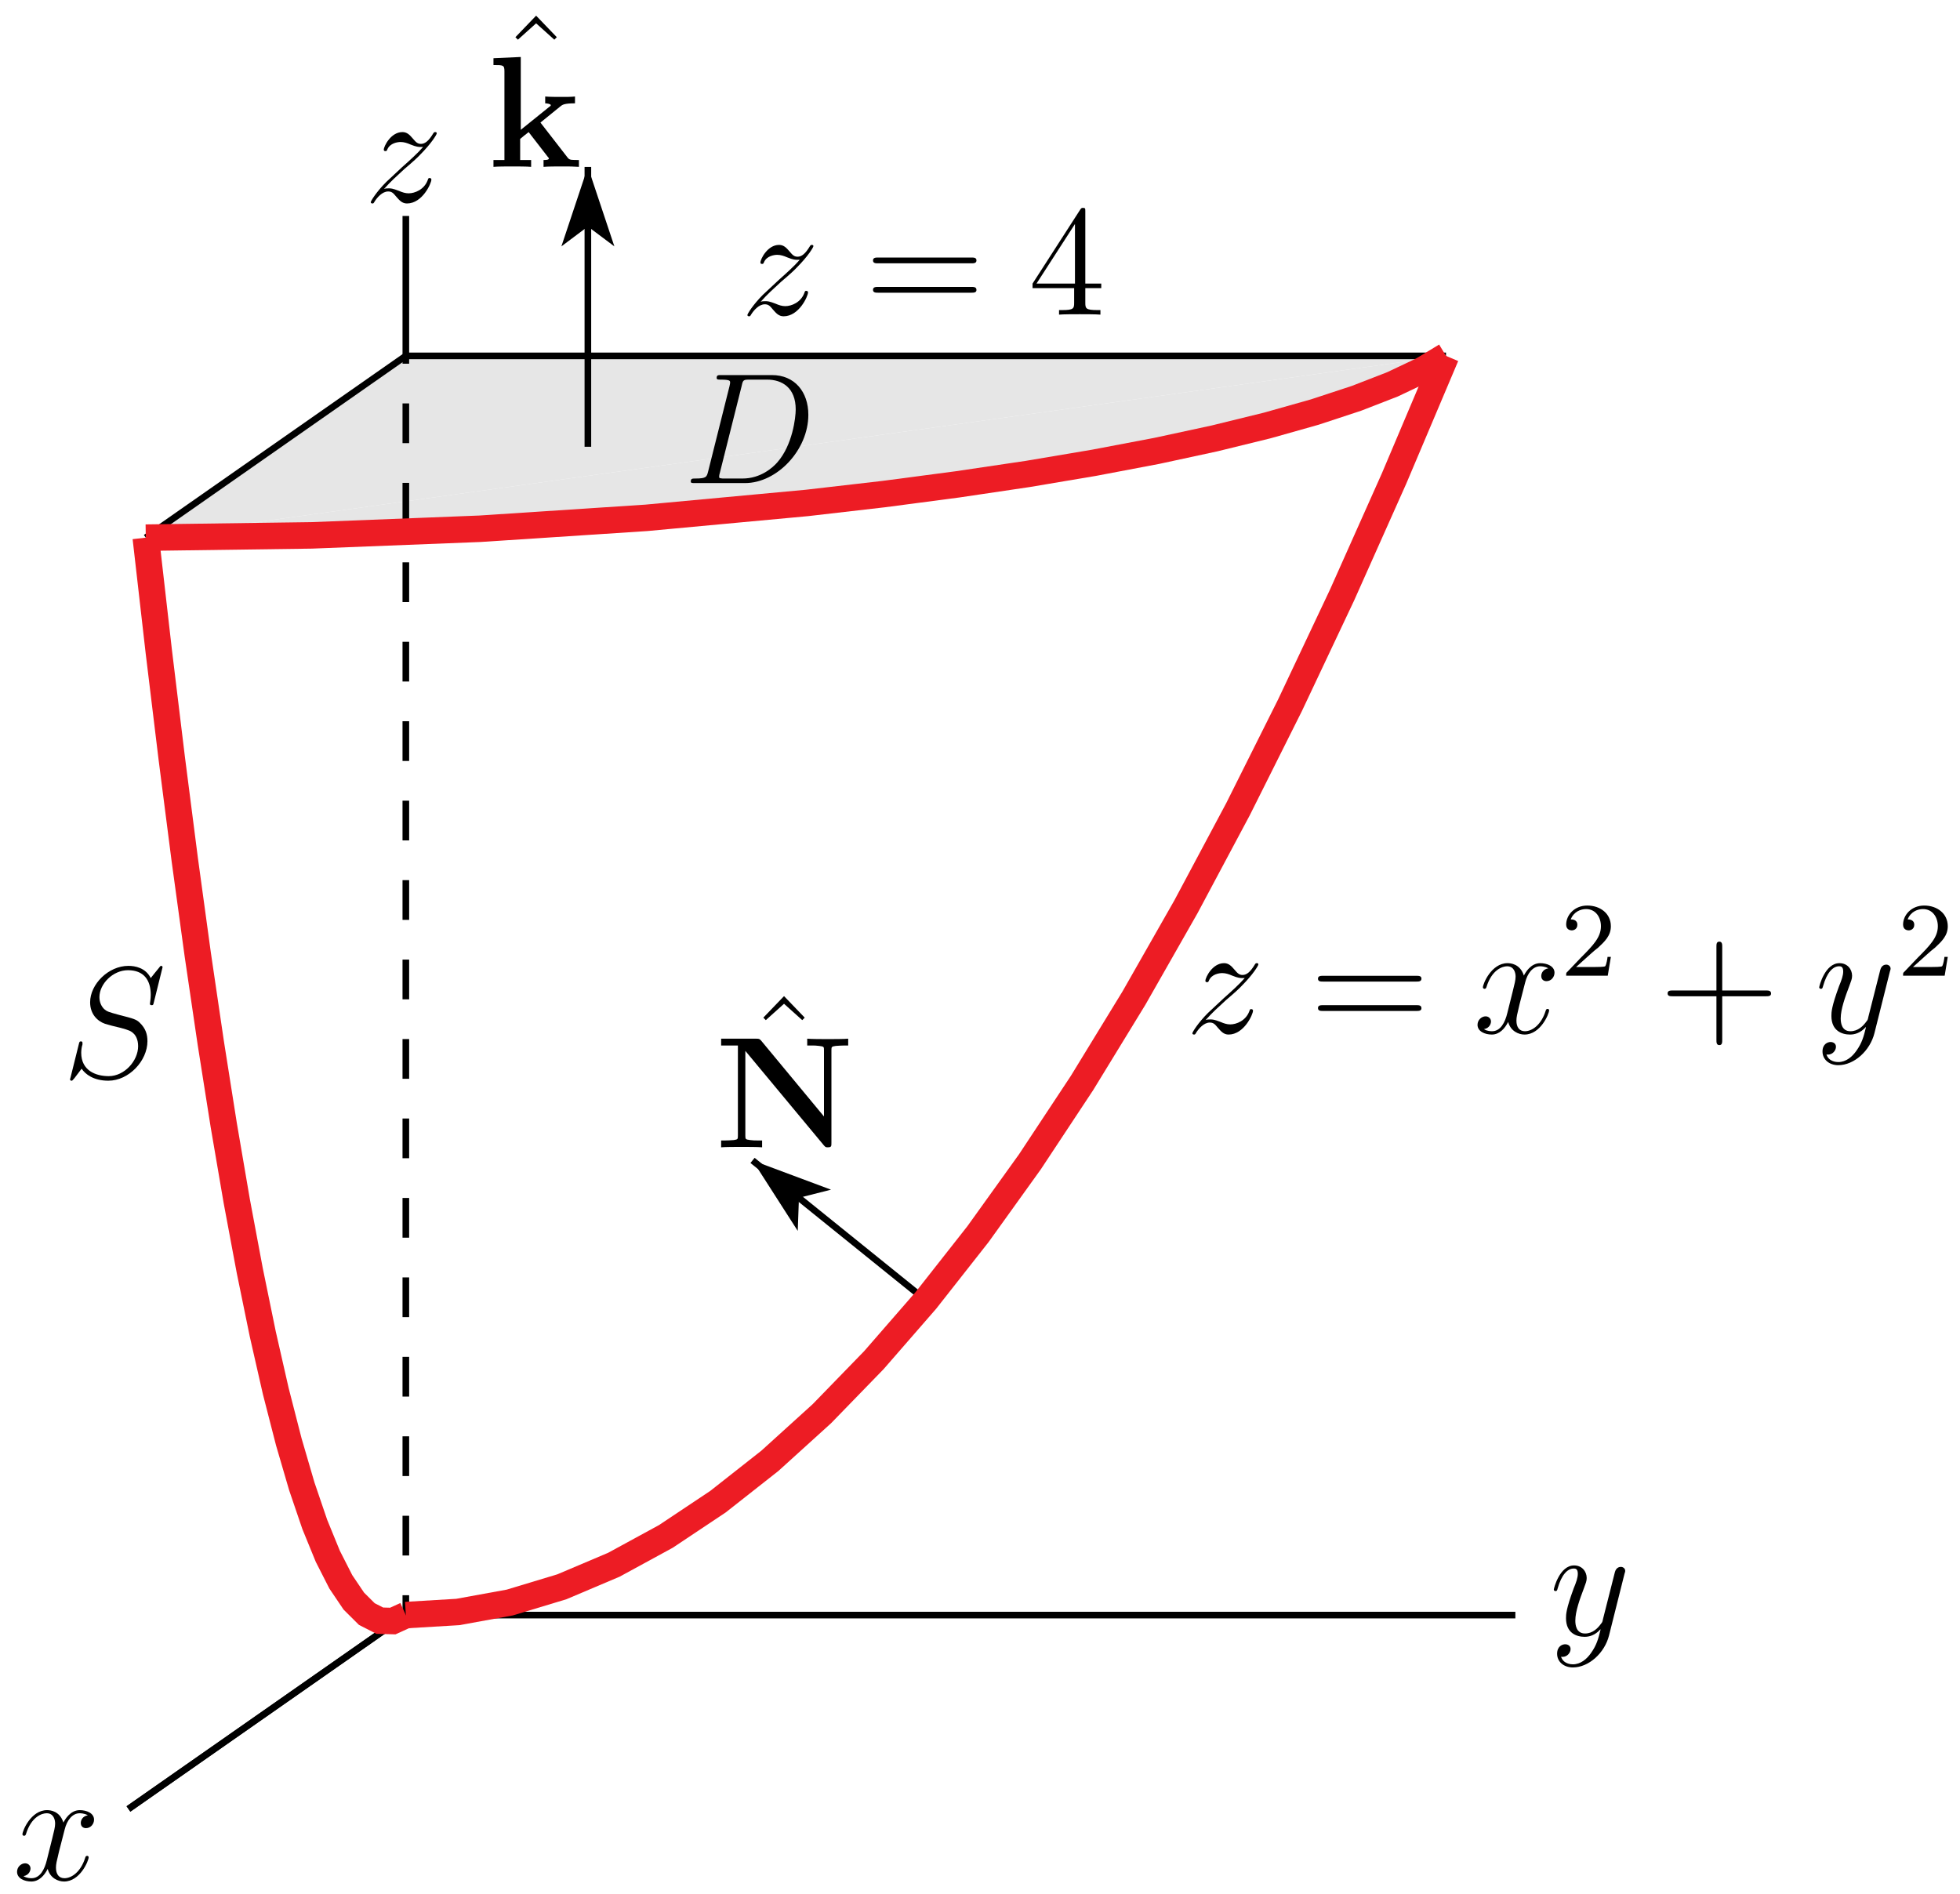 <?xml version="1.0" encoding="UTF-8"?>
<svg xmlns="http://www.w3.org/2000/svg" xmlns:xlink="http://www.w3.org/1999/xlink" width="148pt" height="143pt" viewBox="0 0 148 143" version="1.1">
<defs>
<g>
<symbol overflow="visible" id="glyph0-0">
<path style="stroke:none;" d=""/>
</symbol>
<symbol overflow="visible" id="glyph0-1">
<path style="stroke:none;" d="M 1.516 -0.969 C 2.031 -1.547 2.453 -1.922 3.047 -2.469 C 3.766 -3.078 4.078 -3.375 4.25 -3.562 C 5.078 -4.391 5.5 -5.078 5.5 -5.172 C 5.5 -5.266 5.406 -5.266 5.375 -5.266 C 5.297 -5.266 5.266 -5.219 5.219 -5.141 C 4.906 -4.625 4.625 -4.375 4.312 -4.375 C 4.062 -4.375 3.938 -4.484 3.703 -4.766 C 3.453 -5.062 3.25 -5.266 2.906 -5.266 C 2.031 -5.266 1.5 -4.188 1.5 -3.938 C 1.5 -3.891 1.516 -3.828 1.625 -3.828 C 1.719 -3.828 1.734 -3.875 1.766 -3.953 C 1.969 -4.438 2.547 -4.516 2.766 -4.516 C 3.031 -4.516 3.266 -4.438 3.516 -4.328 C 3.969 -4.141 4.156 -4.141 4.281 -4.141 C 4.359 -4.141 4.406 -4.141 4.469 -4.141 C 4.078 -3.688 3.438 -3.109 2.891 -2.625 L 1.688 -1.5 C 0.953 -0.766 0.516 -0.062 0.516 0.031 C 0.516 0.094 0.578 0.125 0.641 0.125 C 0.719 0.125 0.734 0.109 0.812 -0.031 C 1 -0.328 1.391 -0.781 1.828 -0.781 C 2.078 -0.781 2.203 -0.688 2.438 -0.391 C 2.672 -0.125 2.875 0.125 3.25 0.125 C 4.422 0.125 5.094 -1.406 5.094 -1.672 C 5.094 -1.719 5.078 -1.797 4.953 -1.797 C 4.859 -1.797 4.859 -1.75 4.812 -1.625 C 4.547 -0.922 3.844 -0.641 3.375 -0.641 C 3.125 -0.641 2.891 -0.719 2.641 -0.828 C 2.156 -1.016 2.031 -1.016 1.875 -1.016 C 1.75 -1.016 1.625 -1.016 1.516 -0.969 Z M 1.516 -0.969 "/>
</symbol>
<symbol overflow="visible" id="glyph0-2">
<path style="stroke:none;" d="M 3.141 1.344 C 2.828 1.797 2.359 2.203 1.766 2.203 C 1.625 2.203 1.047 2.172 0.875 1.625 C 0.906 1.641 0.969 1.641 0.984 1.641 C 1.344 1.641 1.594 1.328 1.594 1.047 C 1.594 0.781 1.359 0.688 1.188 0.688 C 0.984 0.688 0.578 0.828 0.578 1.406 C 0.578 2.016 1.094 2.438 1.766 2.438 C 2.969 2.438 4.172 1.344 4.5 0.016 L 5.672 -4.656 C 5.688 -4.703 5.719 -4.781 5.719 -4.859 C 5.719 -5.031 5.562 -5.156 5.391 -5.156 C 5.281 -5.156 5.031 -5.109 4.938 -4.75 L 4.047 -1.234 C 4 -1.016 4 -0.984 3.891 -0.859 C 3.656 -0.531 3.266 -0.125 2.688 -0.125 C 2.016 -0.125 1.953 -0.781 1.953 -1.094 C 1.953 -1.781 2.281 -2.703 2.609 -3.562 C 2.734 -3.906 2.812 -4.078 2.812 -4.312 C 2.812 -4.812 2.453 -5.266 1.859 -5.266 C 0.766 -5.266 0.328 -3.531 0.328 -3.438 C 0.328 -3.391 0.375 -3.328 0.453 -3.328 C 0.562 -3.328 0.578 -3.375 0.625 -3.547 C 0.906 -4.547 1.359 -5.031 1.828 -5.031 C 1.938 -5.031 2.141 -5.031 2.141 -4.641 C 2.141 -4.328 2.016 -3.984 1.828 -3.531 C 1.25 -1.953 1.25 -1.562 1.25 -1.281 C 1.25 -0.141 2.062 0.125 2.656 0.125 C 3 0.125 3.438 0.016 3.844 -0.438 L 3.859 -0.422 C 3.688 0.281 3.562 0.75 3.141 1.344 Z M 3.141 1.344 "/>
</symbol>
<symbol overflow="visible" id="glyph0-3">
<path style="stroke:none;" d="M 5.672 -4.875 C 5.281 -4.812 5.141 -4.516 5.141 -4.297 C 5.141 -4 5.359 -3.906 5.531 -3.906 C 5.891 -3.906 6.141 -4.219 6.141 -4.547 C 6.141 -5.047 5.562 -5.266 5.062 -5.266 C 4.344 -5.266 3.938 -4.547 3.828 -4.328 C 3.547 -5.219 2.812 -5.266 2.594 -5.266 C 1.375 -5.266 0.734 -3.703 0.734 -3.438 C 0.734 -3.391 0.781 -3.328 0.859 -3.328 C 0.953 -3.328 0.984 -3.406 1 -3.453 C 1.406 -4.781 2.219 -5.031 2.562 -5.031 C 3.094 -5.031 3.203 -4.531 3.203 -4.25 C 3.203 -3.984 3.125 -3.703 2.984 -3.125 L 2.578 -1.5 C 2.406 -0.781 2.062 -0.125 1.422 -0.125 C 1.359 -0.125 1.062 -0.125 0.812 -0.281 C 1.25 -0.359 1.344 -0.719 1.344 -0.859 C 1.344 -1.094 1.156 -1.25 0.938 -1.25 C 0.641 -1.25 0.328 -0.984 0.328 -0.609 C 0.328 -0.109 0.891 0.125 1.406 0.125 C 1.984 0.125 2.391 -0.328 2.641 -0.828 C 2.828 -0.125 3.438 0.125 3.875 0.125 C 5.094 0.125 5.734 -1.453 5.734 -1.703 C 5.734 -1.766 5.688 -1.812 5.625 -1.812 C 5.516 -1.812 5.5 -1.75 5.469 -1.656 C 5.141 -0.609 4.453 -0.125 3.906 -0.125 C 3.484 -0.125 3.266 -0.438 3.266 -0.922 C 3.266 -1.188 3.312 -1.375 3.5 -2.156 L 3.922 -3.797 C 4.094 -4.5 4.5 -5.031 5.062 -5.031 C 5.078 -5.031 5.422 -5.031 5.672 -4.875 Z M 5.672 -4.875 "/>
</symbol>
<symbol overflow="visible" id="glyph0-4">
<path style="stroke:none;" d="M 7.594 -8.312 C 7.594 -8.422 7.5 -8.422 7.484 -8.422 C 7.438 -8.422 7.422 -8.406 7.281 -8.219 C 7.203 -8.141 6.719 -7.516 6.703 -7.5 C 6.312 -8.281 5.516 -8.422 5.016 -8.422 C 3.5 -8.422 2.125 -7.031 2.125 -5.672 C 2.125 -4.781 2.672 -4.25 3.25 -4.047 C 3.375 -4 4.094 -3.812 4.453 -3.734 C 5.062 -3.562 5.219 -3.516 5.469 -3.25 C 5.516 -3.188 5.75 -2.922 5.75 -2.359 C 5.75 -1.25 4.719 -0.094 3.531 -0.094 C 2.547 -0.094 1.453 -0.516 1.453 -1.859 C 1.453 -2.078 1.5 -2.359 1.547 -2.484 C 1.547 -2.516 1.547 -2.578 1.547 -2.609 C 1.547 -2.656 1.531 -2.719 1.438 -2.719 C 1.328 -2.719 1.312 -2.688 1.266 -2.484 L 0.656 -0.031 C 0.656 -0.031 0.609 0.125 0.609 0.141 C 0.609 0.25 0.703 0.25 0.734 0.25 C 0.781 0.25 0.781 0.234 0.938 0.062 L 1.484 -0.656 C 1.766 -0.234 2.391 0.25 3.5 0.25 C 5.047 0.25 6.453 -1.25 6.453 -2.734 C 6.453 -3.234 6.328 -3.688 5.875 -4.125 C 5.625 -4.375 5.422 -4.438 4.312 -4.719 C 3.516 -4.938 3.406 -4.969 3.188 -5.156 C 2.984 -5.359 2.828 -5.656 2.828 -6.062 C 2.828 -7.062 3.844 -8.094 4.984 -8.094 C 6.156 -8.094 6.703 -7.375 6.703 -6.234 C 6.703 -5.922 6.641 -5.609 6.641 -5.562 C 6.641 -5.453 6.734 -5.453 6.781 -5.453 C 6.891 -5.453 6.891 -5.484 6.938 -5.672 Z M 7.594 -8.312 "/>
</symbol>
<symbol overflow="visible" id="glyph0-5">
<path style="stroke:none;" d="M 1.875 -0.891 C 1.766 -0.469 1.75 -0.344 0.906 -0.344 C 0.688 -0.344 0.562 -0.344 0.562 -0.125 C 0.562 0 0.641 0 0.875 0 L 4.656 0 C 7.078 0 9.438 -2.5 9.438 -5.156 C 9.438 -6.891 8.406 -8.156 6.688 -8.156 L 2.859 -8.156 C 2.625 -8.156 2.516 -8.156 2.516 -7.938 C 2.516 -7.812 2.625 -7.812 2.812 -7.812 C 3.531 -7.812 3.531 -7.719 3.531 -7.594 C 3.531 -7.562 3.531 -7.5 3.484 -7.312 Z M 4.406 -7.344 C 4.5 -7.797 4.547 -7.812 5.016 -7.812 L 6.328 -7.812 C 7.453 -7.812 8.484 -7.203 8.484 -5.562 C 8.484 -4.953 8.25 -2.875 7.094 -1.562 C 6.75 -1.172 5.844 -0.344 4.469 -0.344 L 3.109 -0.344 C 2.938 -0.344 2.922 -0.344 2.844 -0.359 C 2.719 -0.375 2.703 -0.391 2.703 -0.484 C 2.703 -0.578 2.719 -0.641 2.75 -0.75 Z M 4.406 -7.344 "/>
</symbol>
<symbol overflow="visible" id="glyph1-0">
<path style="stroke:none;" d=""/>
</symbol>
<symbol overflow="visible" id="glyph1-1">
<path style="stroke:none;" d="M 8.062 -3.875 C 8.234 -3.875 8.453 -3.875 8.453 -4.094 C 8.453 -4.312 8.25 -4.312 8.062 -4.312 L 1.031 -4.312 C 0.859 -4.312 0.641 -4.312 0.641 -4.094 C 0.641 -3.875 0.844 -3.875 1.031 -3.875 Z M 8.062 -1.656 C 8.234 -1.656 8.453 -1.656 8.453 -1.859 C 8.453 -2.094 8.25 -2.094 8.062 -2.094 L 1.031 -2.094 C 0.859 -2.094 0.641 -2.094 0.641 -1.875 C 0.641 -1.656 0.844 -1.656 1.031 -1.656 Z M 8.062 -1.656 "/>
</symbol>
<symbol overflow="visible" id="glyph1-2">
<path style="stroke:none;" d="M 4.766 -2.766 L 8.062 -2.766 C 8.234 -2.766 8.453 -2.766 8.453 -2.969 C 8.453 -3.203 8.25 -3.203 8.062 -3.203 L 4.766 -3.203 L 4.766 -6.5 C 4.766 -6.672 4.766 -6.891 4.547 -6.891 C 4.328 -6.891 4.328 -6.688 4.328 -6.5 L 4.328 -3.203 L 1.031 -3.203 C 0.859 -3.203 0.641 -3.203 0.641 -2.984 C 0.641 -2.766 0.844 -2.766 1.031 -2.766 L 4.328 -2.766 L 4.328 0.531 C 4.328 0.703 4.328 0.922 4.547 0.922 C 4.766 0.922 4.766 0.719 4.766 0.531 Z M 4.766 -2.766 "/>
</symbol>
<symbol overflow="visible" id="glyph1-3">
<path style="stroke:none;" d="M 4.312 -7.781 C 4.312 -8.016 4.312 -8.062 4.141 -8.062 C 4.047 -8.062 4.016 -8.062 3.922 -7.922 L 0.328 -2.344 L 0.328 -2 L 3.469 -2 L 3.469 -0.906 C 3.469 -0.469 3.438 -0.344 2.562 -0.344 L 2.328 -0.344 L 2.328 0 C 2.609 -0.031 3.547 -0.031 3.891 -0.031 C 4.219 -0.031 5.172 -0.031 5.453 0 L 5.453 -0.344 L 5.219 -0.344 C 4.344 -0.344 4.312 -0.469 4.312 -0.906 L 4.312 -2 L 5.516 -2 L 5.516 -2.344 L 4.312 -2.344 Z M 3.531 -6.844 L 3.531 -2.344 L 0.625 -2.344 Z M 3.531 -6.844 "/>
</symbol>
<symbol overflow="visible" id="glyph1-4">
<path style="stroke:none;" d="M 2.922 -8.297 L 1.359 -6.672 L 1.547 -6.484 L 2.922 -7.719 L 4.297 -6.484 L 4.484 -6.672 Z M 2.922 -8.297 "/>
</symbol>
<symbol overflow="visible" id="glyph2-0">
<path style="stroke:none;" d=""/>
</symbol>
<symbol overflow="visible" id="glyph2-1">
<path style="stroke:none;" d="M 2.25 -1.625 C 2.375 -1.75 2.703 -2.016 2.844 -2.125 C 3.328 -2.578 3.797 -3.016 3.797 -3.734 C 3.797 -4.688 3 -5.297 2.016 -5.297 C 1.047 -5.297 0.422 -4.578 0.422 -3.859 C 0.422 -3.469 0.734 -3.422 0.844 -3.422 C 1.016 -3.422 1.266 -3.531 1.266 -3.844 C 1.266 -4.25 0.859 -4.25 0.766 -4.25 C 1 -4.844 1.531 -5.031 1.922 -5.031 C 2.656 -5.031 3.047 -4.406 3.047 -3.734 C 3.047 -2.906 2.469 -2.297 1.516 -1.344 L 0.516 -0.297 C 0.422 -0.219 0.422 -0.203 0.422 0 L 3.562 0 L 3.797 -1.422 L 3.547 -1.422 C 3.531 -1.266 3.469 -0.875 3.375 -0.719 C 3.328 -0.656 2.719 -0.656 2.594 -0.656 L 1.172 -0.656 Z M 2.25 -1.625 "/>
</symbol>
<symbol overflow="visible" id="glyph3-0">
<path style="stroke:none;" d=""/>
</symbol>
<symbol overflow="visible" id="glyph3-1">
<path style="stroke:none;" d="M 3.969 -3.344 L 5.469 -4.562 C 5.625 -4.688 5.75 -4.797 6.578 -4.797 L 6.578 -5.312 C 6.266 -5.281 6.031 -5.281 5.578 -5.281 C 5.266 -5.281 4.609 -5.281 4.328 -5.312 L 4.328 -4.797 C 4.469 -4.797 4.75 -4.75 4.75 -4.656 C 4.75 -4.609 4.688 -4.562 4.656 -4.547 L 2.484 -2.797 L 2.484 -8.297 L 0.422 -8.203 L 0.422 -7.688 C 1.156 -7.688 1.25 -7.688 1.25 -7.219 L 1.25 -0.516 L 0.422 -0.516 L 0.422 0 C 0.688 -0.031 1.516 -0.031 1.844 -0.031 C 2.156 -0.031 2.984 -0.031 3.266 0 L 3.266 -0.516 L 2.438 -0.516 L 2.438 -2.109 C 2.625 -2.266 2.812 -2.422 3.078 -2.625 L 4.516 -0.766 C 4.609 -0.672 4.609 -0.641 4.609 -0.641 C 4.609 -0.516 4.359 -0.516 4.203 -0.516 L 4.203 0 C 4.484 -0.031 5.266 -0.031 5.594 -0.031 C 6.203 -0.031 6.375 -0.031 6.875 0 L 6.875 -0.516 C 6.688 -0.516 6.438 -0.516 6.312 -0.531 C 6.141 -0.562 6.094 -0.594 5.969 -0.766 Z M 3.969 -3.344 "/>
</symbol>
<symbol overflow="visible" id="glyph3-2">
<path style="stroke:none;" d="M 3.469 -8.062 C 3.344 -8.188 3.328 -8.203 3.094 -8.203 L 0.453 -8.203 L 0.453 -7.688 L 1.719 -7.688 L 1.719 -0.875 C 1.719 -0.609 1.703 -0.594 1.406 -0.547 C 1.188 -0.531 0.938 -0.516 0.734 -0.516 L 0.453 -0.516 L 0.453 0 C 0.734 -0.031 1.656 -0.031 2 -0.031 C 2.328 -0.031 3.281 -0.031 3.547 0 L 3.547 -0.516 L 3.281 -0.516 C 2.953 -0.516 2.922 -0.516 2.641 -0.547 C 2.297 -0.594 2.281 -0.609 2.281 -0.875 L 2.281 -7.281 L 8.203 -0.156 C 8.328 -0.016 8.344 0 8.5 0 C 8.781 0 8.781 -0.078 8.781 -0.344 L 8.781 -7.328 C 8.781 -7.594 8.797 -7.609 9.109 -7.656 C 9.328 -7.672 9.562 -7.688 9.781 -7.688 L 10.047 -7.688 L 10.047 -8.203 C 9.781 -8.172 8.844 -8.172 8.516 -8.172 C 8.172 -8.172 7.234 -8.172 6.953 -8.203 L 6.953 -7.688 L 7.234 -7.688 C 7.547 -7.688 7.578 -7.688 7.859 -7.656 C 8.219 -7.609 8.219 -7.594 8.219 -7.328 L 8.219 -2.328 Z M 3.469 -8.062 "/>
</symbol>
</g>
<clipPath id="clip1">
  <path d="M 6 114 L 38 114 L 38 139.801 L 6 139.801 Z M 6 114 "/>
</clipPath>
<clipPath id="clip2">
  <path d="M 6 19 L 38 19 L 38 48 L 6 48 Z M 6 19 "/>
</clipPath>
<clipPath id="clip3">
  <path d="M 6 114 L 38 114 L 38 139.801 L 6 139.801 Z M 6 114 "/>
</clipPath>
<clipPath id="clip4">
  <path d="M 6 0 L 116.102 0 L 116.102 139.801 L 6 139.801 Z M 6 0 "/>
</clipPath>
<clipPath id="clip5">
  <path d="M 6 12 L 59 12 L 59 139.801 L 6 139.801 Z M 6 12 "/>
</clipPath>
<clipPath id="clip6">
  <path d="M 6 0 L 116.102 0 L 116.102 69 L 6 69 Z M 6 0 "/>
</clipPath>
</defs>
<g id="surface1">
<path style=" stroke:none;fill-rule:nonzero;fill:rgb(90.039%,90.039%,90.039%);fill-opacity:1;" d="M 109.188 26.875 L 107.406 27.953 L 105.148 29.023 L 102.434 30.078 L 99.277 31.117 L 95.695 32.129 L 91.715 33.105 L 87.355 34.047 L 82.645 34.941 L 77.617 35.789 L 72.297 36.578 L 66.723 37.312 L 60.926 37.98 L 48.805 39.105 L 36.238 39.93 L 23.535 40.43 L 11.008 40.602 "/>
<path style=" stroke:none;fill-rule:nonzero;fill:rgb(90.039%,90.039%,90.039%);fill-opacity:1;" d="M 30.645 26.875 L 109.188 26.875 L 11.008 40.602 "/>
<path style="fill:none;stroke-width:5;stroke-linecap:butt;stroke-linejoin:miter;stroke:rgb(0%,0%,0%);stroke-opacity:1;stroke-miterlimit:10;" d="M 306.445 1161.25 L 306.445 1266.914 " transform="matrix(0.1,0,0,-0.1,0,143)"/>
<path style="fill:none;stroke-width:5;stroke-linecap:butt;stroke-linejoin:miter;stroke:rgb(0%,0%,0%);stroke-opacity:1;stroke-miterlimit:10;" d="M 306.445 210.352 L 1144.258 210.352 " transform="matrix(0.1,0,0,-0.1,0,143)"/>
<g clip-path="url(#clip1)" clip-rule="nonzero">
<path style="fill:none;stroke-width:5;stroke-linecap:butt;stroke-linejoin:miter;stroke:rgb(0%,0%,0%);stroke-opacity:1;stroke-miterlimit:10;" d="M 306.445 210.352 L 96.992 63.945 " transform="matrix(0.1,0,0,-0.1,0,143)"/>
</g>
<path style="fill:none;stroke-width:5;stroke-linecap:butt;stroke-linejoin:miter;stroke:rgb(0%,0%,0%);stroke-opacity:1;stroke-miterlimit:10;" d="M 306.445 1161.25 L 1091.875 1161.25 " transform="matrix(0.1,0,0,-0.1,0,143)"/>
<g clip-path="url(#clip2)" clip-rule="nonzero">
<path style="fill:none;stroke-width:5;stroke-linecap:butt;stroke-linejoin:miter;stroke:rgb(0%,0%,0%);stroke-opacity:1;stroke-miterlimit:10;" d="M 306.445 1161.25 L 110.078 1023.984 " transform="matrix(0.1,0,0,-0.1,0,143)"/>
</g>
<g clip-path="url(#clip3)" clip-rule="nonzero">
<path style="fill:none;stroke-width:5;stroke-linecap:butt;stroke-linejoin:miter;stroke:rgb(0%,0%,0%);stroke-opacity:1;stroke-miterlimit:10;" d="M 306.445 210.352 L 96.992 63.945 " transform="matrix(0.1,0,0,-0.1,0,143)"/>
</g>
<path style="fill:none;stroke-width:5;stroke-linecap:butt;stroke-linejoin:miter;stroke:rgb(0%,0%,0%);stroke-opacity:1;stroke-dasharray:30,30;stroke-dashoffset:15;stroke-miterlimit:10;" d="M 306.445 210.352 L 306.445 1161.25 " transform="matrix(0.1,0,0,-0.1,0,143)"/>
<path style="fill:none;stroke-width:5;stroke-linecap:butt;stroke-linejoin:miter;stroke:rgb(0%,0%,0%);stroke-opacity:1;stroke-miterlimit:10;" d="M 443.906 1092.617 L 443.906 1303.945 " transform="matrix(0.1,0,0,-0.1,0,143)"/>
<path style=" stroke:none;fill-rule:nonzero;fill:rgb(0%,0%,0%);fill-opacity:1;" d="M 44.391 12.605 L 42.391 18.605 L 44.391 17.105 L 46.391 18.605 Z M 44.391 12.605 "/>
<path style="fill:none;stroke-width:5;stroke-linecap:butt;stroke-linejoin:miter;stroke:rgb(0%,0%,0%);stroke-opacity:1;stroke-miterlimit:10;" d="M 699.18 448.047 L 568.242 553.711 " transform="matrix(0.1,0,0,-0.1,0,143)"/>
<path style=" stroke:none;fill-rule:nonzero;fill:rgb(0%,0%,0%);fill-opacity:1;" d="M 56.824 87.629 L 60.238 92.953 L 60.328 90.453 L 62.75 89.84 Z M 56.824 87.629 "/>
<g clip-path="url(#clip4)" clip-rule="nonzero">
<path style="fill:none;stroke-width:20;stroke-linecap:butt;stroke-linejoin:miter;stroke:rgb(92.94%,10.979%,14.119%);stroke-opacity:1;stroke-miterlimit:10;" d="M 306.445 210.352 L 345.703 212.695 L 384.961 219.844 L 424.258 231.719 L 463.516 248.359 L 502.812 269.766 L 542.07 295.938 L 581.328 326.836 L 620.625 362.461 L 659.883 402.891 L 699.18 448.047 L 738.438 497.969 L 777.695 552.656 L 816.992 612.109 L 856.25 676.289 L 895.508 745.234 L 934.805 818.906 L 974.062 897.383 L 1013.359 980.586 L 1052.617 1068.555 L 1091.875 1161.25 " transform="matrix(0.1,0,0,-0.1,0,143)"/>
</g>
<g clip-path="url(#clip5)" clip-rule="nonzero">
<path style="fill:none;stroke-width:20;stroke-linecap:butt;stroke-linejoin:miter;stroke:rgb(92.94%,10.979%,14.119%);stroke-opacity:1;stroke-miterlimit:10;" d="M 306.445 210.352 L 296.602 205.859 L 286.797 206.133 L 276.992 211.133 L 267.148 220.938 L 257.344 235.469 L 247.539 254.727 L 237.695 278.789 L 227.891 307.578 L 218.086 341.133 L 208.242 379.453 L 198.438 422.5 L 188.633 470.312 L 178.789 522.891 L 168.984 580.195 L 159.18 642.266 L 149.336 709.102 L 139.531 780.703 L 129.727 857.07 L 119.883 938.164 L 110.078 1023.984 " transform="matrix(0.1,0,0,-0.1,0,143)"/>
</g>
<g clip-path="url(#clip6)" clip-rule="nonzero">
<path style="fill:none;stroke-width:20;stroke-linecap:butt;stroke-linejoin:miter;stroke:rgb(92.94%,10.979%,14.119%);stroke-opacity:1;stroke-miterlimit:10;" d="M 1091.875 1161.25 L 1074.062 1150.469 L 1051.484 1139.766 L 1024.336 1129.219 L 992.773 1118.828 L 956.953 1108.711 L 917.148 1098.945 L 873.555 1089.531 L 826.445 1080.586 L 776.172 1072.109 L 722.969 1064.219 L 667.227 1056.875 L 609.258 1050.195 L 488.047 1038.945 L 362.383 1030.703 L 235.352 1025.703 L 110.078 1023.984 " transform="matrix(0.1,0,0,-0.1,0,143)"/>
</g>
<g style="fill:rgb(0%,0%,0%);fill-opacity:1;">
  <use xlink:href="#glyph0-1" x="27.48" y="15.24"/>
</g>
<g style="fill:rgb(0%,0%,0%);fill-opacity:1;">
  <use xlink:href="#glyph0-2" x="117" y="123.48"/>
</g>
<g style="fill:rgb(0%,0%,0%);fill-opacity:1;">
  <use xlink:href="#glyph0-3" x="0.96" y="141.96"/>
</g>
<g style="fill:rgb(0%,0%,0%);fill-opacity:1;">
  <use xlink:href="#glyph0-1" x="89.52" y="78"/>
</g>
<g style="fill:rgb(0%,0%,0%);fill-opacity:1;">
  <use xlink:href="#glyph1-1" x="98.88" y="78"/>
</g>
<g style="fill:rgb(0%,0%,0%);fill-opacity:1;">
  <use xlink:href="#glyph0-3" x="111.24" y="78"/>
</g>
<g style="fill:rgb(0%,0%,0%);fill-opacity:1;">
  <use xlink:href="#glyph2-1" x="117.84" y="73.68"/>
</g>
<g style="fill:rgb(0%,0%,0%);fill-opacity:1;">
  <use xlink:href="#glyph1-2" x="125.28" y="78"/>
</g>
<g style="fill:rgb(0%,0%,0%);fill-opacity:1;">
  <use xlink:href="#glyph0-2" x="137.04" y="78"/>
</g>
<g style="fill:rgb(0%,0%,0%);fill-opacity:1;">
  <use xlink:href="#glyph2-1" x="143.28" y="73.68"/>
</g>
<g style="fill:rgb(0%,0%,0%);fill-opacity:1;">
  <use xlink:href="#glyph0-1" x="55.92" y="23.76"/>
</g>
<g style="fill:rgb(0%,0%,0%);fill-opacity:1;">
  <use xlink:href="#glyph1-1" x="65.28" y="23.76"/>
</g>
<g style="fill:rgb(0%,0%,0%);fill-opacity:1;">
  <use xlink:href="#glyph1-3" x="77.64" y="23.76"/>
</g>
<g style="fill:rgb(0%,0%,0%);fill-opacity:1;">
  <use xlink:href="#glyph1-4" x="37.56" y="9.48"/>
</g>
<g style="fill:rgb(0%,0%,0%);fill-opacity:1;">
  <use xlink:href="#glyph3-1" x="36.84" y="12.6"/>
</g>
<g style="fill:rgb(0%,0%,0%);fill-opacity:1;">
  <use xlink:href="#glyph1-4" x="56.28" y="83.52"/>
</g>
<g style="fill:rgb(0%,0%,0%);fill-opacity:1;">
  <use xlink:href="#glyph3-2" x="54" y="86.64"/>
</g>
<g style="fill:rgb(0%,0%,0%);fill-opacity:1;">
  <use xlink:href="#glyph0-4" x="4.68" y="81.36"/>
</g>
<g style="fill:rgb(0%,0%,0%);fill-opacity:1;">
  <use xlink:href="#glyph0-5" x="51.6" y="36.48"/>
</g>
</g>
</svg>
